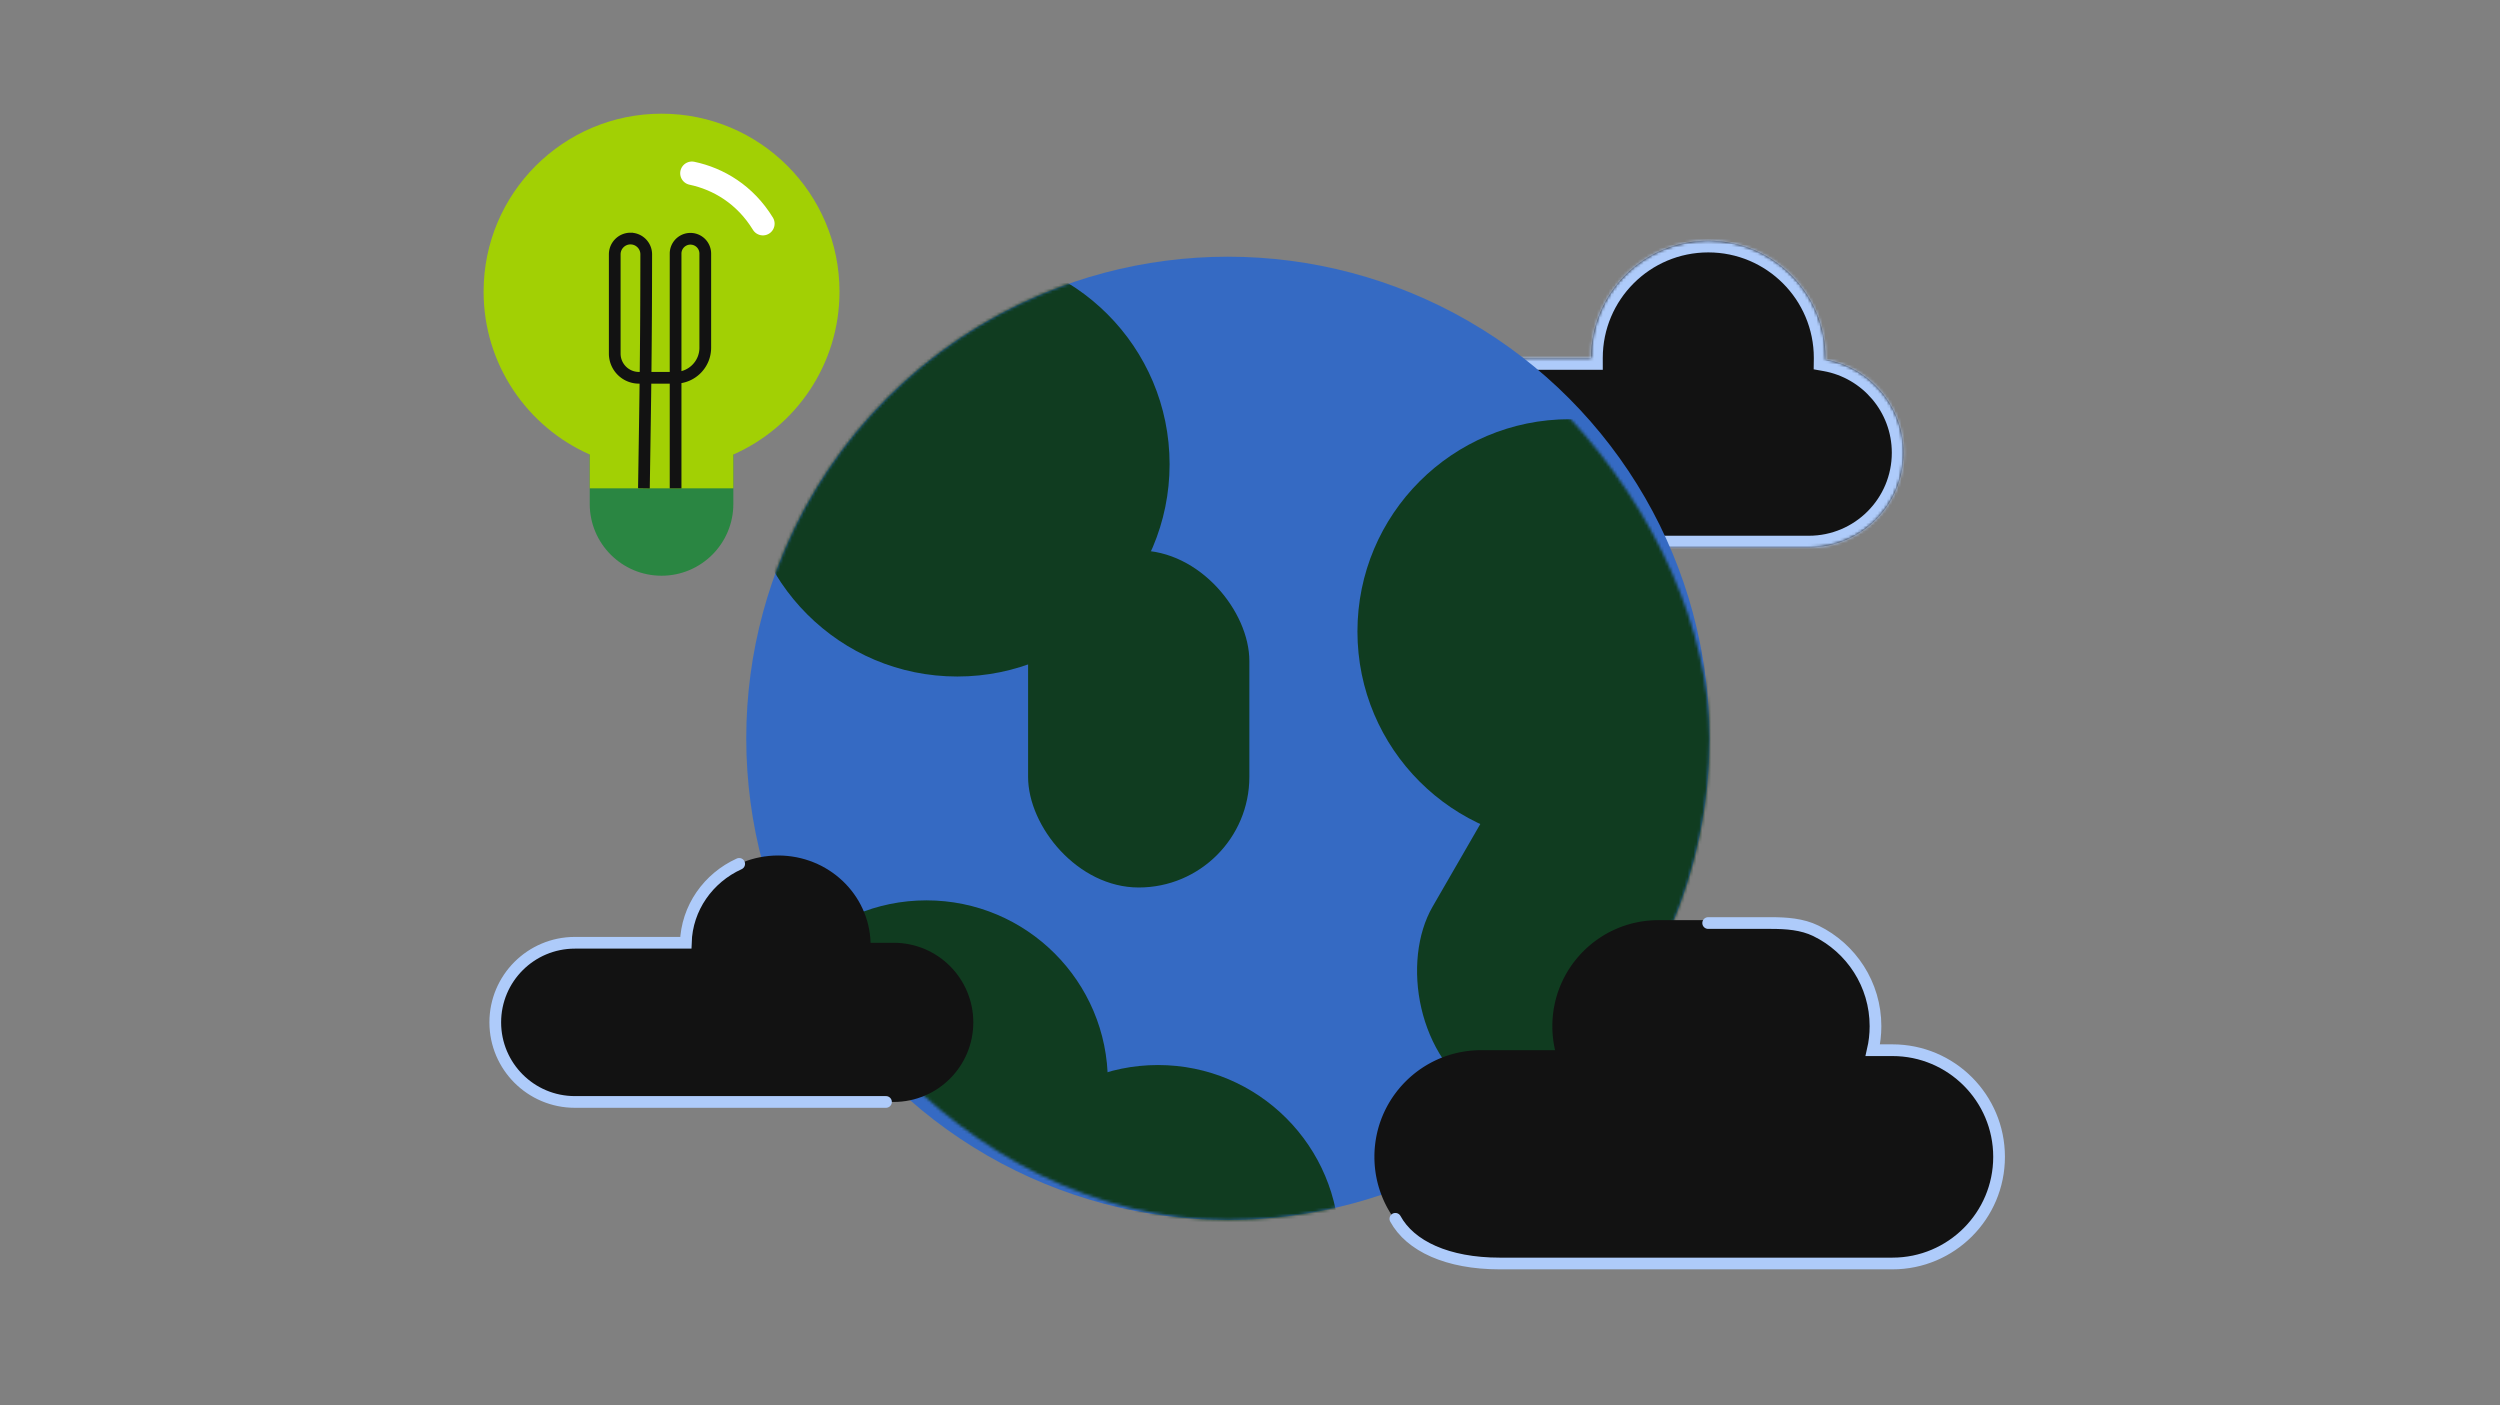 <svg xmlns="http://www.w3.org/2000/svg" width="854" height="480" fill="none"><rect width="100%" height="100%" fill="#808080" stroke="none"/><mask id="a" fill="#fff"><path fill-rule="evenodd" d="M543.506 122.32v-.05c0-22.117 17.93-40.047 40.048-40.047 22.118 0 40.048 17.93 40.048 40.047 0 .184-.002.368-.004.551 15.145 2.694 26.644 15.927 26.644 31.846 0 17.864-14.482 32.346-32.346 32.346h-95.498c-17.865 0-32.347-14.482-32.347-32.346 0-17.865 14.482-32.347 32.347-32.347h21.108Z" clip-rule="evenodd"/></mask><path fill="#121212" fill-rule="evenodd" d="M543.506 122.32v-.05c0-22.117 17.93-40.047 40.048-40.047 22.118 0 40.048 17.93 40.048 40.047 0 .184-.002.368-.004.551 15.145 2.694 26.644 15.927 26.644 31.846 0 17.864-14.482 32.346-32.346 32.346h-95.498c-17.865 0-32.347-14.482-32.347-32.346 0-17.865 14.482-32.347 32.347-32.347h21.108Z" clip-rule="evenodd"/><path fill="#AECBFA" d="m543.506 122.32 4-.005.006 4.005h-4.006v-4Zm80.092.501-.701 3.938-3.345-.594.046-3.398 4 .054Zm-76.092-.551v.045l-8 .011v-.056h8Zm36.048-36.047c-19.909 0-36.048 16.139-36.048 36.047h-8c0-24.326 19.721-44.047 44.048-44.047v8Zm36.048 36.047c0-19.908-16.14-36.047-36.048-36.047v-8c24.327 0 44.048 19.72 44.048 44.047h-8Zm-.004.497c.002-.165.004-.331.004-.497h8c0 .202-.002.404-.005.605l-7.999-.108Zm26.644 31.9c0-13.947-10.075-25.548-23.345-27.908l1.401-7.876c17.021 3.027 29.944 17.892 29.944 35.784h-8Zm-28.346 28.346c15.655 0 28.346-12.691 28.346-28.346h8c0 20.073-16.273 36.346-36.346 36.346v-8Zm-95.498 0h95.498v8h-95.498v-8Zm-28.347-28.346c0 15.655 12.691 28.346 28.347 28.346v8c-20.074 0-36.347-16.273-36.347-36.346h8Zm28.347-28.347c-15.656 0-28.347 12.691-28.347 28.347h-8c0-20.074 16.273-36.347 36.347-36.347v8Zm21.108 0h-21.108v-8h21.108v8Z" mask="url(#a)"/><circle cx="419.442" cy="252.21" r="164.523" fill="#356AC3"/><mask id="b" width="330" height="330" x="254" y="87" maskUnits="userSpaceOnUse" style="mask-type:alpha"><rect width="329.046" height="329.046" x="583.965" y="416.734" fill="#AECBFA" rx="164.523" transform="rotate(180 583.965 416.734)"/></mask><g fill="#103C20" mask="url(#b)"><circle cx="327.021" cy="158.587" r="72.512"/><rect width="75.589" height="115.141" x="351.193" y="188.027" rx="37.794"/><rect width="95.674" height="145.735" x="538.322" y="224.941" rx="47.837" transform="rotate(30 538.322 224.941)"/><circle cx="316.473" cy="369.528" r="61.965"/><circle cx="395.574" cy="425.778" r="61.965"/><circle cx="536.212" cy="215.712" r="72.512"/></g><path fill="#121212" d="M566.503 314.328c-20.003 0-36.219 16.216-36.219 36.218 0 2.821.323 5.566.933 8.2H505.93c-20.12 0-36.43 16.311-36.43 36.43 0 20.12 16.31 36.43 36.43 36.43h140.515c20.12 0 36.43-16.31 36.43-36.43 0-20.119-16.31-36.43-36.43-36.43h-6.714a36.31 36.31 0 0 0 .933-8.2c0-20.002-16.216-36.218-36.219-36.218h-37.942Z"/><path stroke="#AECBFA" stroke-linecap="round" stroke-width="4" d="M476.656 416.343c5.089 9.329 17.809 15.266 35.619 15.266h134.178c20.12 0 36.43-16.311 36.43-36.43 0-20.12-16.31-36.43-36.43-36.43h-6.714c.61-2.635.932-5.38.932-8.2 0-14.315-8.304-26.69-20.358-32.571-4.742-2.313-10.129-2.669-15.405-2.669h-21.397"/><path fill="#121212" d="M234.272 322.053c.478-16.545 14.424-29.815 31.558-29.815s31.079 13.27 31.558 29.815h7.908c15.014 0 27.186 12.172 27.186 27.186s-12.172 27.186-27.186 27.186H196.369c-15.014 0-27.185-12.172-27.185-27.186s12.171-27.186 27.185-27.186h37.903Z"/><path stroke="#AECBFA" stroke-linecap="round" stroke-width="4" d="M302.653 376.425H196.369c-15.014 0-27.185-12.171-27.185-27.186 0-15.014 12.171-27.185 27.185-27.185h37.903c.345-11.948 7.714-22.188 18.234-26.956"/><path fill="#2A8642" d="M201.455 134.812h49.056v37.326c0 13.546-10.981 24.528-24.528 24.528-13.546 0-24.528-10.982-24.528-24.528v-37.326Z"/><path fill="#A2D004" fill-rule="evenodd" d="M250.51 155.26c21.357-9.428 36.263-30.792 36.263-55.637 0-33.572-27.215-60.787-60.787-60.787s-60.787 27.215-60.787 60.787c0 24.842 14.902 46.204 36.255 55.633v11.553h49.056V155.26Z" clip-rule="evenodd"/><path stroke="#121212" stroke-width="4" d="M219.962 166.807c.52-33.459.764-48.404.788-79.925.002-2.97-2.406-5.39-5.376-5.39a5.378 5.378 0 0 0-5.378 5.378v33.914c0 4.565 3.7 8.266 8.265 8.266h12.401c5.667 0 10.26-4.594 10.26-10.26V86.562a5.07 5.07 0 0 0-10.139 0v80.245"/><path stroke="#fff" stroke-linecap="round" stroke-width="8" d="M236.354 59.18c9.053 1.91 18.171 7.288 24.253 17.23"/></svg>